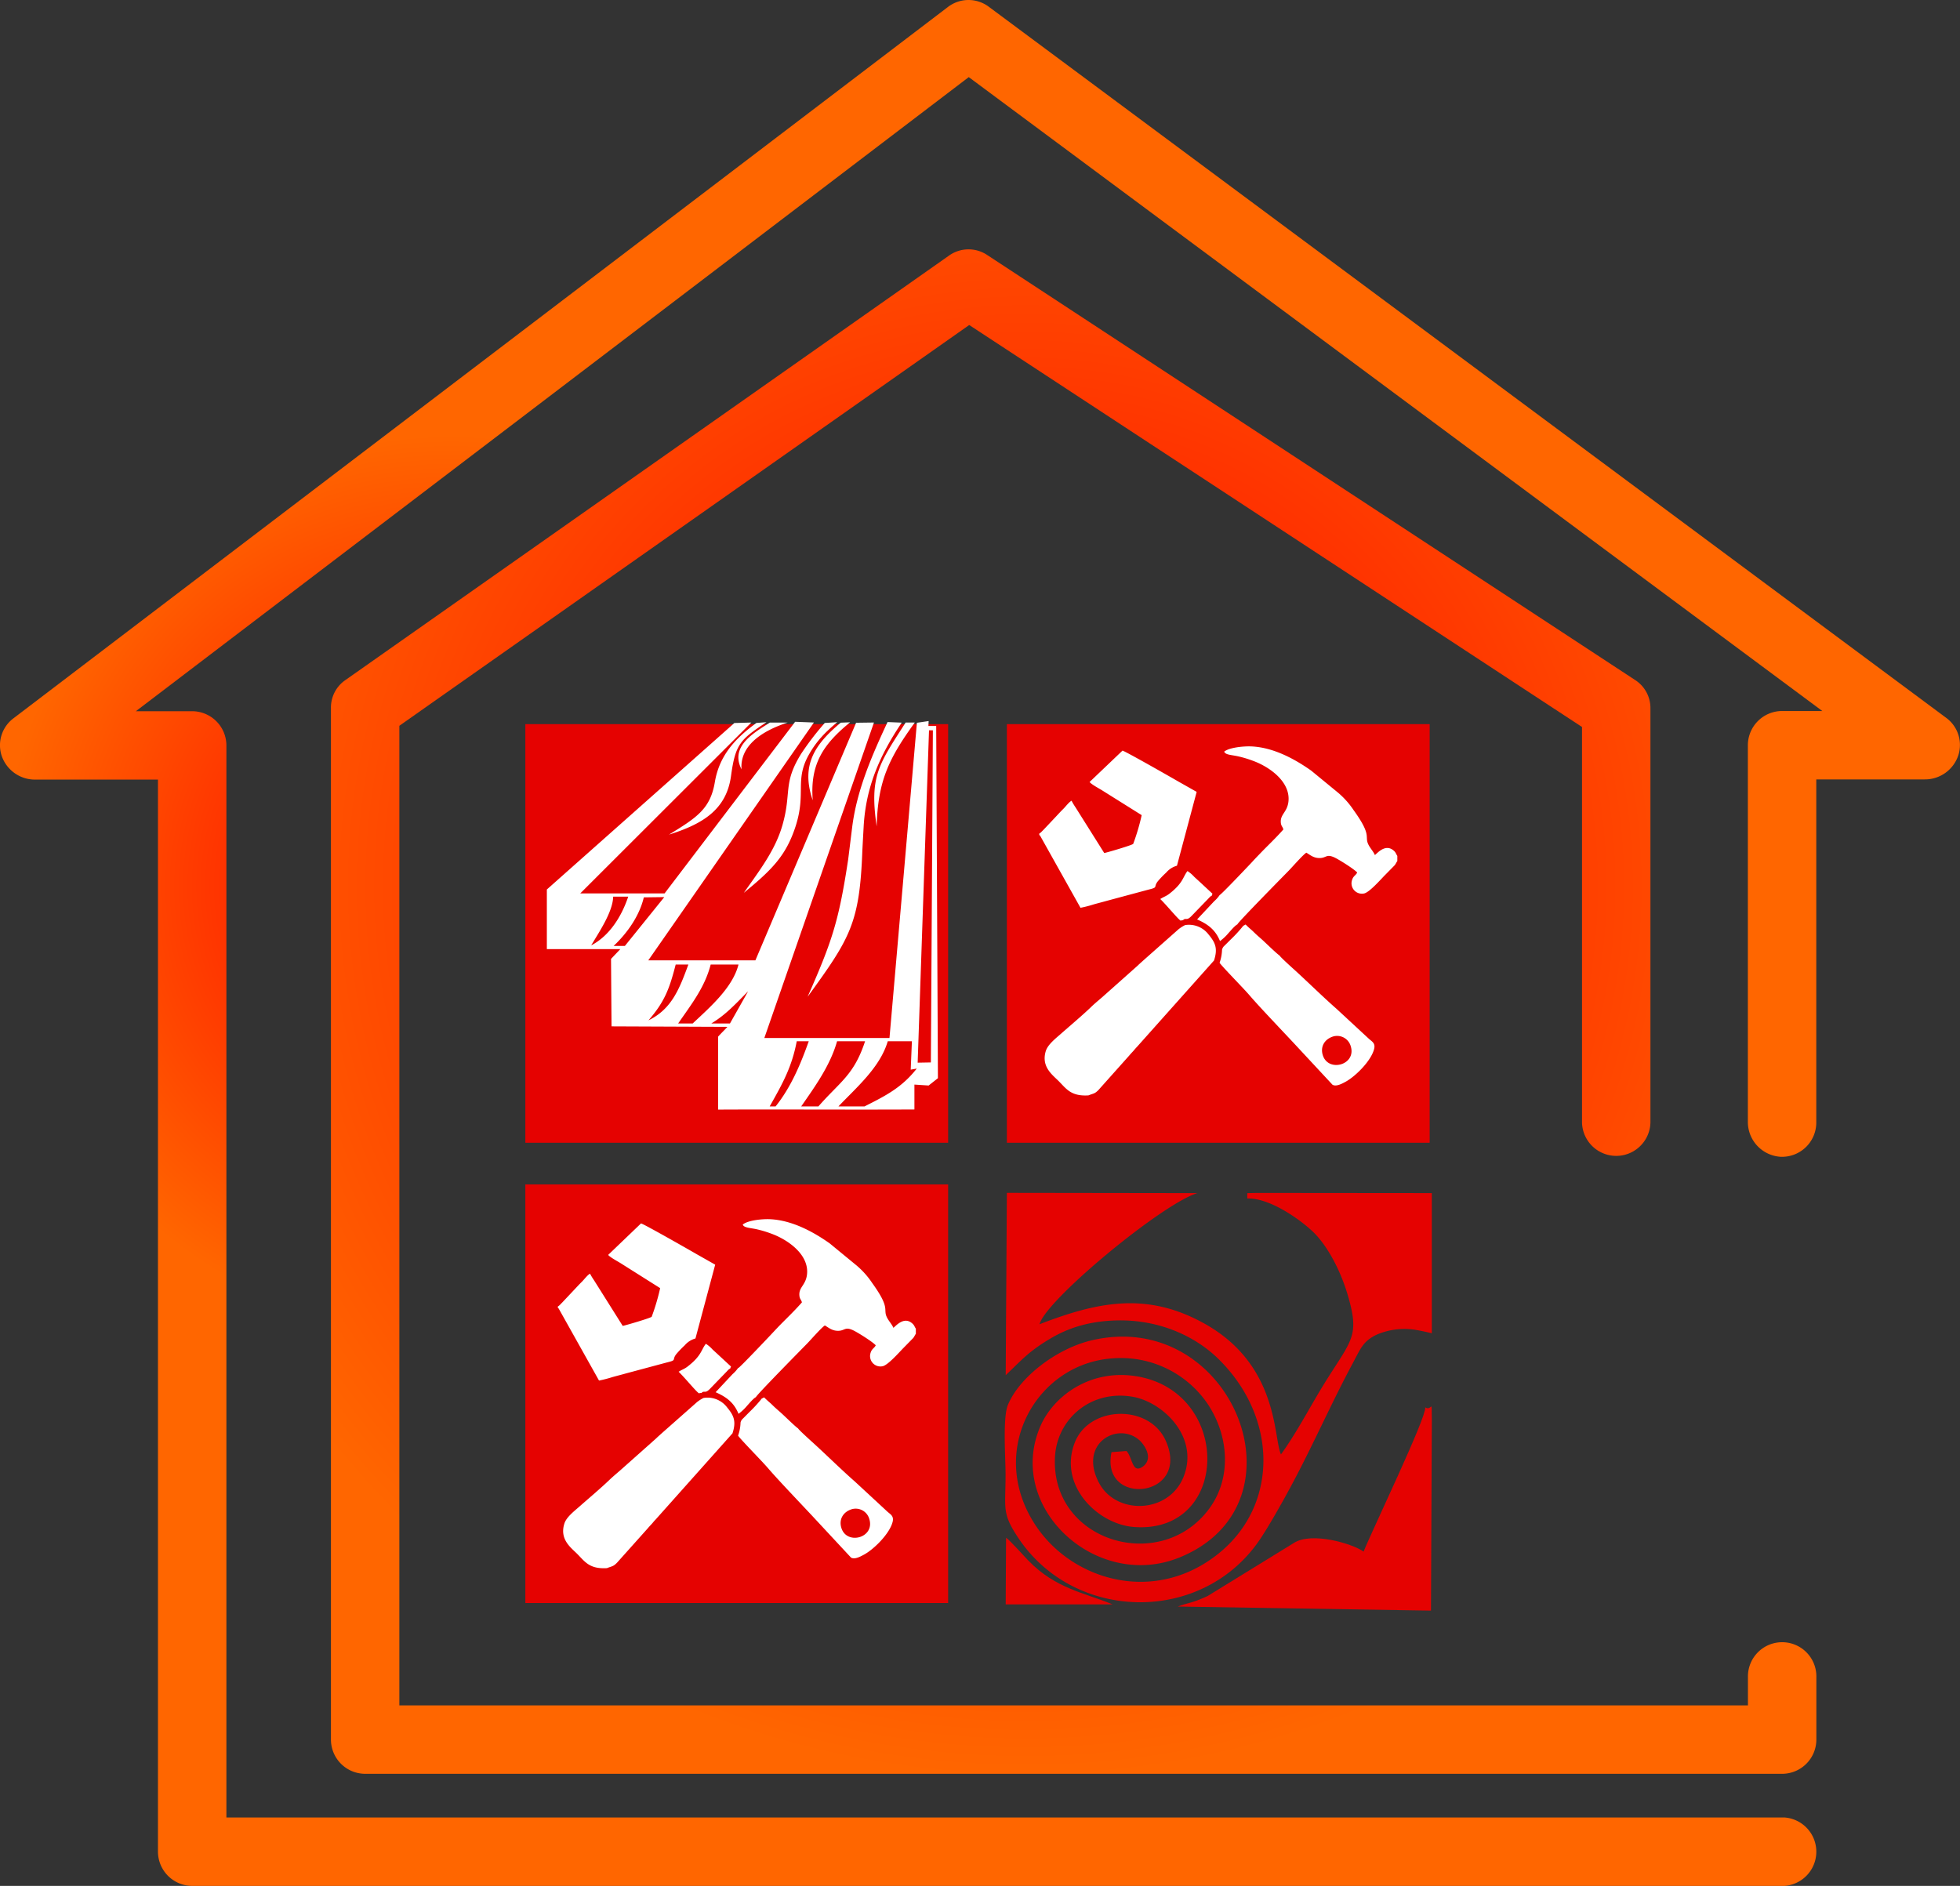 <svg xmlns="http://www.w3.org/2000/svg" xmlns:xlink="http://www.w3.org/1999/xlink" viewBox="0 0 730.84 703.32"><rect x="0" y="0" width="730.84" height="703.32" fill="#333333" stroke="none"/><defs><style>.cls-1{fill:url(#Безымянный_градиент);}.cls-2{fill:url(#Безымянный_градиент-2);}.cls-3{fill:#e50201;}.cls-3,.cls-4{fill-rule:evenodd;}.cls-4{fill:#fff;}</style><radialGradient id="Безымянный_градиент" cx="168.09" cy="330.56" r="168.33" gradientUnits="userSpaceOnUse"><stop offset="0" stop-color="red"/><stop offset="1" stop-color="#f60"/></radialGradient><radialGradient id="Безымянный_градиент-2" cx="382.34" cy="330.56" r="332.47" xlink:href="#Безымянный_градиент"/></defs><g id="Слой_2" data-name="Слой 2"><g id="Слой_1-2" data-name="Слой 1"><g id="_лой_1" data-name=" —лой_1"><g id="_105553231568864" data-name=" 105553231568864"><path class="cls-1" d="M665.42,677.81h-581V278a12.79,12.79,0,0,0-12.76-12.76l-21,0L361.23,28.76,679.5,265.16h-15a12.79,12.79,0,0,0-12.76,12.76V418.29a13,13,0,0,0,12.1,13.11,12.77,12.77,0,0,0,13.41-12.73v-128h40.36a13.1,13.1,0,0,0,12.64-9.11,12.56,12.56,0,0,0-4.61-13.89L368.74,2.55a12.62,12.62,0,0,0-15.34.1L5.05,267.86A12.58,12.58,0,0,0,.58,281.74a13.11,13.11,0,0,0,12.63,9l45.69,0h0V690.56a12.8,12.8,0,0,0,12.77,12.76H665.42a12.79,12.79,0,0,0,0-25.51Z"/><path class="cls-2" d="M589.9,418.67a12.76,12.76,0,0,0,25.51,0V264.23a12.42,12.42,0,0,0-5.76-10.66L368.15,95.13a12.55,12.55,0,0,0-14.34.23l-225,158.25A12.42,12.42,0,0,0,123.4,264V648.76a12.79,12.79,0,0,0,12.76,12.76H664.53a12.78,12.78,0,0,0,12.75-12.76v-23.2a12.76,12.76,0,1,0-25.51,0V636H148.91V270.67L361.4,121.21,589.9,271.12h0Z"/><path class="cls-3" d="M482.47,575.42l-32.18,19.8c-6.16,2.85-7.49,2.49-11.13,3.92l94.42,1.52.32-70.74c-.08-9.28.18-3.36-2.44-5.06.34,4-19.94,46.07-23,53.79C504.12,575.59,489,571.19,482.47,575.42Z"/><path class="cls-3" d="M504.54,508.16c2.74-5.08,3.63-7.87,8.58-10.32a26.07,26.07,0,0,1,15.22-1.8c1.67.29,4.38.87,5.55,1.2v-3l0-49.29-65.2-.06c-3,.06-3.5.08-3.61.1v1.95c8.72-.19,20.15,8.25,24.52,12.45,5.33,5.13,10.24,14.3,13,23.77,4.92,16.78.67,16.58-11.56,37.42-4.35,7.41-8.39,14.87-13.4,21.83-2.84-6.15-.75-33.22-28.38-48.71-21.65-12.14-40.05-8.16-61.65.16,2.29-9,45.74-44.93,58.83-48.9l-71-.1-.44,68C381.18,507,383.54,504,392,499c5.75-3.35,13.5-6.38,24.79-6.57,15.83-.28,29.07,6.1,37.4,14.24,22.23,21.71,22.47,53.87,1.14,71.91-24.26,20.51-56.46,11-70-11-17-27.49,1.65-59.2,29.63-61a39.12,39.12,0,0,1,34.94,16.4c8.12,11.64,9.66,27.65,1.18,39.39-18.06,25-59.67,12.58-57.68-19.33.87-13.88,13.31-24.79,28.86-22.15,11.32,1.93,24.91,14.93,19.12,29.73-5.46,13.95-25.13,14.48-31.54,2.47-7.9-14.81,7-23.08,15-16,1.48,1.31,5.47,6.41,1.52,9.69-4.26,3.22-3.92-3.05-6.32-5.65l-5.58.43c-4.31,20.63,29.82,17.15,20.2-4.3-6.14-13.7-28.5-13.14-33.91.75-6.2,15.95,8.48,30.39,22,31.45,36,2.81,36.82-50.38,1-56.2-17.4-2.83-31.11,7.56-35.88,18.77-12.9,30.31,21,61.3,51.86,48.84C488.8,561,459.46,488,407.49,499.76c-13.4,3-27.42,13.87-31.66,24.18-2,4.86-.87,19.7-.88,26.08,0,12.6-1.44,14.16,4.61,23.32,20.77,31.48,68.09,32.54,89.77,1.46,3-4.32,8.18-13.27,12.83-22,7.76-14.6,14.52-30,22.38-44.63Z"/><path class="cls-3" d="M375,598.34l39.88,0c-10.6-4.36-21.26-5.86-31.43-16.34-2.1-2.16-6.32-7-8.31-8.54L375,598.34Z"/><polygon class="cls-3" points="195.89 270.06 353.54 270.06 353.54 426.17 195.89 426.17 195.89 270.06"/><path class="cls-4" d="M312.64,412.62c6.63-7,15.53-14.52,18.39-24.31h9l-.44,10.6,2.24-.39c-5.59,7.13-11.71,10.19-19.46,14.1Zm9.93-24.31c-4.14,12.7-9.42,15.14-17.4,24.31h-6.42c5.19-7.48,10.85-15.31,13.38-24.31Zm-21,0c-3.1,8.72-6.66,17.16-12.36,24.31H287c4.75-8.42,8.26-14.6,10.09-24.31Zm40.61,8,4.92-.09.75-123.86-1.44,0-4.23,123.91Zm-70-14.61,6.77-12c-4.6,4.6-8.22,8.69-13.74,12Zm-13.9,0c6.2-5.86,14.91-13.29,17.09-22H265c-2.18,8.51-7.24,14.9-12.14,22Zm-1.6-22c-3.24,8.77-6.11,16.6-14.88,20.82,6.11-7,7.88-12,10.15-20.82Zm-22.43-25.31c-2.41,7.21-6.87,14.56-13.81,18.18,2.88-4.89,8.05-12.43,8.2-18.18Zm5.84.27,7.61-.1L233,352.78h-.07l-4.13,0C233.9,348,238.46,341.51,240.07,334.64Zm9.34-23.39c12.45-3.92,21.43-9.22,23.15-21.88,1.63-12,3.49-13.59,13.22-20.05l-3.74.27c-8.34,6.05-13.89,12.46-15.52,22.11-1.68,10-6.82,13.24-17.11,19.55Zm27.07-24.38c-.64-8.52,7.17-14.18,17.18-17.41h-6.61C280.64,273.54,272.22,278.5,276.48,286.87Zm.86,46.08c10.48-8.59,15.76-13.87,19.31-24.84,4-12.43-.4-17.13,4.9-26.61,2.87-5.14,6.19-8.49,10.62-12.18l-4.65.28a103.84,103.84,0,0,0-8.88,11.6c-6.83,11.1-3.39,14.25-6.91,26.53-2.71,9.43-8.64,17-14.39,25.22ZM317,269.37l-3.51.14c-9.53,8-15,15.7-10.44,28.94C302,285,306.91,277.6,317,269.37Zm13.95-.09,5.29.22c-8.29,12.32-13.41,24.09-14.21,38.91q-.24,4.32-.47,8.63c-1,27.22-4.47,32.76-20.42,54.7,9.28-21,11.66-28.47,15.13-51.23l1.47-11.86c1.71-13.87,7.32-26.75,13.21-39.37Zm6.74.18h3.42c-9.79,13.52-13.77,21.9-14.22,38.74-2.75-18.83.85-23.19,10.8-38.74Zm-63.86.18-69.92,62.08q0,11.11,0,22.24h27.4l-3.47,3.65q.09,12.58.19,25.16l43.2.18c-1.06,1.19-2.4,2.46-3.46,3.65v27.21c24.13-.12,49.07.08,73.2-.05v-9.28l5.3.35,3.46-2.73q-.31-65.69-.64-131.36h-2.91l.09-1.83-4.38.64q-5.1,58.79-10.22,117.57H285q20.44-58.85,40.88-117.67l-6.66.09q-18.76,44.31-37.55,88.61H241.73q30.89-44.36,61.76-88.7l-7-.27-48.68,64H216.37l63.79-63.72-6.38.18Z"/><polygon class="cls-3" points="195.89 441.71 353.54 441.71 353.54 597.83 195.89 597.83 195.89 441.71"/><path class="cls-4" d="M208,487.25v.45a1.66,1.66,0,0,1,.36.38l15,26.78a44.47,44.47,0,0,0,5-1.29c1.75-.49,3.34-.88,5.05-1.37l15.29-4.1c3.87-.94,1.7-.83,3.48-3.11a39,39,0,0,1,3.14-3.27,8.08,8.08,0,0,1,4-2.55l7.36-27.53-6.89-3.9c-3.13-1.82-19.75-11.29-20.77-11.48L226.77,468c.77.95,3.52,2.38,4.74,3.15l14.65,9.25A82,82,0,0,1,243,491.07c-.37.46-9.57,3.17-10.8,3.41l-10.69-17A26.44,26.44,0,0,1,220,475c-1,.55-2.19,2.19-3.06,3.05-1.08,1.06-1.88,1.95-2.92,3.05l-4.34,4.61c-.29.3-.47.47-.74.76a4.2,4.2,0,0,1-1,.82Zm67.25,22.88a12.15,12.15,0,0,1-2.09,2.33l-6.32,6.75c3.86,1.71,6.77,3.71,8.54,8.06a17.79,17.79,0,0,0,3.18-3c.73-.78,2.37-2.78,3.3-3.22.2-.8,16.93-17.76,19.22-20.11,1.32-1.36,5.32-5.94,6.5-6.63,1.4.81,2.66,2,4.91,2,2.59,0,2.5-1.65,5.6-.21,1.74.81,7.37,4.36,8.45,5.61-.5,1.12-1.47,1.19-1.95,2.92a3.87,3.87,0,0,0,4.46,4.9c2-.32,6.4-5.39,7.86-6.86l3.59-3.66c.43-.51.57-1,1-1.58v-1.92c-.56-.79-.51-1.26-1.39-2-3.19-2.77-6.33,1.32-7,1.68-.37-1.06-1.62-2.43-2.28-3.67-1.84-3.47,1.55-3.09-5.58-13a31.28,31.28,0,0,0-5.82-6.55l-10.06-8.27c-6.29-4.44-14-8.55-22-9-3.11-.17-8.56.39-10.42,2,.48,1.21,2.59,1.16,5.26,1.75a41.51,41.51,0,0,1,5.57,1.69c6.17,2.28,14.05,7.86,13.12,15.27-.49,3.92-3.08,4.62-2.83,7.72.11,1.42.77,1.61.94,2.59-3,3.41-5.79,6-8.76,9.06-1.06,1.11-1.95,2.08-3,3.19-.26.28-11.39,12.07-11.94,12.2Zm-12.87,11.19a14.2,14.2,0,0,0-2.46,1.56L246.77,534.5c-.83.77-1.3,1.14-2.11,1.94l-13.21,11.75c-1.63,1.42-2.95,2.52-4.3,3.81-3.25,3.11-7.53,6.7-11.06,9.82-2.14,1.88-5,4.08-5.68,6.48-1.76,5.78,2.38,8.79,4.71,11.1,2.94,2.92,4.57,5.82,11.19,5.42,1.93-.77,2.29-.54,3.74-2L241.51,570c.43-.52.88-1,1.41-1.56s.74-.93,1.51-1.71l28.7-32.19c1.52-4.62.38-6.77-2-9.66a9.15,9.15,0,0,0-8.8-3.53Zm55.1,41.56a5.27,5.27,0,0,1,6.68,3.67c2.12,7-8.48,9.81-10.45,3.21-.91-3,.52-5.79,3.77-6.88ZM284.1,521.51a52.55,52.55,0,0,1-4.69,5.12L277.07,529a2.71,2.71,0,0,0-.94,1.55,16,16,0,0,1-.91,4.85c.89,1.39,8.93,9.53,11.09,12.06,3.79,4.43,12.52,13.54,16.93,18.27l14.08,15.15c1.4.84,3.65-.47,4.66-1,3.7-1.91,9.76-7.84,10.87-12.36.52-2.14-.83-2.76-1.9-3.71l-12.18-11.28c-4.59-4-10.57-9.87-15.27-14.16-.51-.47-5.72-5.14-5.91-5.66-1-.63-5-4.59-6.44-5.87-1.12-1-1.95-1.68-3.13-2.84-1-1-2-1.73-3.07-2.85C284.29,521.36,284.61,521.42,284.1,521.51Zm-22.55-2c1.15-1.17,1.26.48,3.28-1.67l6-6.2c.28-.28.38-.42.62-.65.58-.56.25-.31.83-.59a1.38,1.38,0,0,1,.12-.39s.1-.2.17-.38L268,505.4c-.92-.86-1.48-1.36-2.33-2.15a11.75,11.75,0,0,0-2.47-2.1c-1.77,2.22-1.57,4.48-6.91,8.56-1.09.84-2.07,1.1-3.24,1.87,1.87,1.77,5.57,6.23,7,7.56.8.76.34.37,1.51.34Z"/><polygon class="cls-3" points="375.44 270.06 533.09 270.06 533.09 426.17 375.44 426.17 375.44 270.06"/><path class="cls-4" d="M387.52,310.94v.45a1.84,1.84,0,0,1,.37.37l15,26.79a43.41,43.41,0,0,0,5-1.29c1.75-.49,3.35-.89,5.05-1.37l15.29-4.11c3.87-.94,1.7-.83,3.49-3.11a35.93,35.93,0,0,1,3.14-3.26,8,8,0,0,1,4-2.55l7.35-27.54-6.88-3.89c-3.14-1.82-19.75-11.29-20.78-11.49l-12.27,11.7c.77.95,3.51,2.38,4.73,3.15L425.71,304a81.38,81.38,0,0,1-3.16,10.71c-.37.47-9.56,3.18-10.8,3.42l-10.69-17a27.76,27.76,0,0,1-1.51-2.51c-1,.55-2.2,2.19-3.07,3.05-1.08,1.06-1.88,1.95-2.91,3.05l-4.35,4.61-.74.75a4.52,4.52,0,0,1-1,.83Zm67.25,22.88a12.4,12.4,0,0,1-2.08,2.33l-6.32,6.74c3.86,1.71,6.77,3.72,8.54,8.07a17.82,17.82,0,0,0,3.18-3c.72-.78,2.36-2.77,3.29-3.21.2-.8,16.93-17.76,19.23-20.12,1.31-1.35,5.31-5.93,6.5-6.63,1.39.82,2.65,2,4.91,2,2.59,0,2.49-1.65,5.59-.21,1.74.81,7.37,4.36,8.45,5.6-.5,1.13-1.47,1.2-1.95,2.93a3.87,3.87,0,0,0,4.46,4.9c2-.32,6.4-5.4,7.86-6.86l3.6-3.66c.43-.52.56-1,1-1.58v-1.92c-.55-.79-.5-1.26-1.38-2-3.2-2.77-6.34,1.32-7,1.68-.38-1.06-1.63-2.44-2.29-3.68-1.84-3.46,1.55-3.08-5.58-13a31.24,31.24,0,0,0-5.81-6.55l-10.07-8.27c-6.29-4.43-14-8.55-22-9-3.12-.17-8.57.38-10.43,1.94.49,1.22,2.6,1.17,5.26,1.76a41.22,41.22,0,0,1,5.58,1.69c6.16,2.27,14,7.85,13.11,15.27-.49,3.92-3.08,4.62-2.83,7.72.12,1.42.77,1.6.94,2.59-3,3.4-5.79,5.95-8.76,9.06-1.06,1.1-2,2.07-3,3.18-.27.28-11.39,12.07-12,12.21ZM441.9,345a13.62,13.62,0,0,0-2.46,1.56l-13.12,11.62c-.82.77-1.3,1.14-2.11,1.94L411,371.88c-1.63,1.41-3,2.52-4.3,3.81-3.26,3.11-7.53,6.7-11.07,9.82-2.14,1.88-4.95,4.08-5.68,6.47-1.76,5.79,2.38,8.79,4.71,11.11,2.94,2.92,4.58,5.82,11.19,5.42,1.93-.77,2.3-.54,3.74-2l11.46-12.84c.43-.52.88-1,1.41-1.57s.75-.92,1.51-1.7l28.71-32.19c1.52-4.62.38-6.78-2-9.66A9.18,9.18,0,0,0,441.9,345ZM497,386.57a5.28,5.28,0,0,1,6.68,3.67c2.12,6.95-8.48,9.81-10.46,3.21-.91-3,.52-5.79,3.78-6.88Zm-33.35-41.38a51.5,51.5,0,0,1-4.69,5.13l-2.35,2.34a2.82,2.82,0,0,0-.94,1.54,16,16,0,0,1-.91,4.85c.89,1.39,8.94,9.54,11.1,12.07,3.79,4.43,12.52,13.54,16.92,18.27l14.08,15.15c1.4.83,3.66-.47,4.67-1,3.69-1.91,9.75-7.84,10.86-12.37.53-2.14-.83-2.75-1.9-3.71l-12.18-11.28c-4.58-4-10.57-9.86-15.27-14.16-.51-.46-5.72-5.13-5.9-5.66-1-.62-5.06-4.58-6.45-5.86-1.12-1-1.95-1.68-3.13-2.84-1-1-2-1.73-3.07-2.86C463.84,345,464.17,345.1,463.66,345.19Zm-22.55-2c1.15-1.18,1.25.48,3.27-1.67l6-6.2c.29-.28.38-.42.62-.65.58-.56.25-.31.83-.59.08-.33,0,0,.13-.39,0-.05.09-.2.16-.38-1.5-1.41-2.92-2.71-4.52-4.21-.92-.85-1.49-1.35-2.33-2.14a12.16,12.16,0,0,0-2.48-2.11c-1.76,2.23-1.57,4.49-6.9,8.57-1.1.83-2.08,1.09-3.24,1.86,1.86,1.78,5.57,6.23,7,7.57.81.76.34.37,1.52.34Z"/></g></g></g></g></svg>